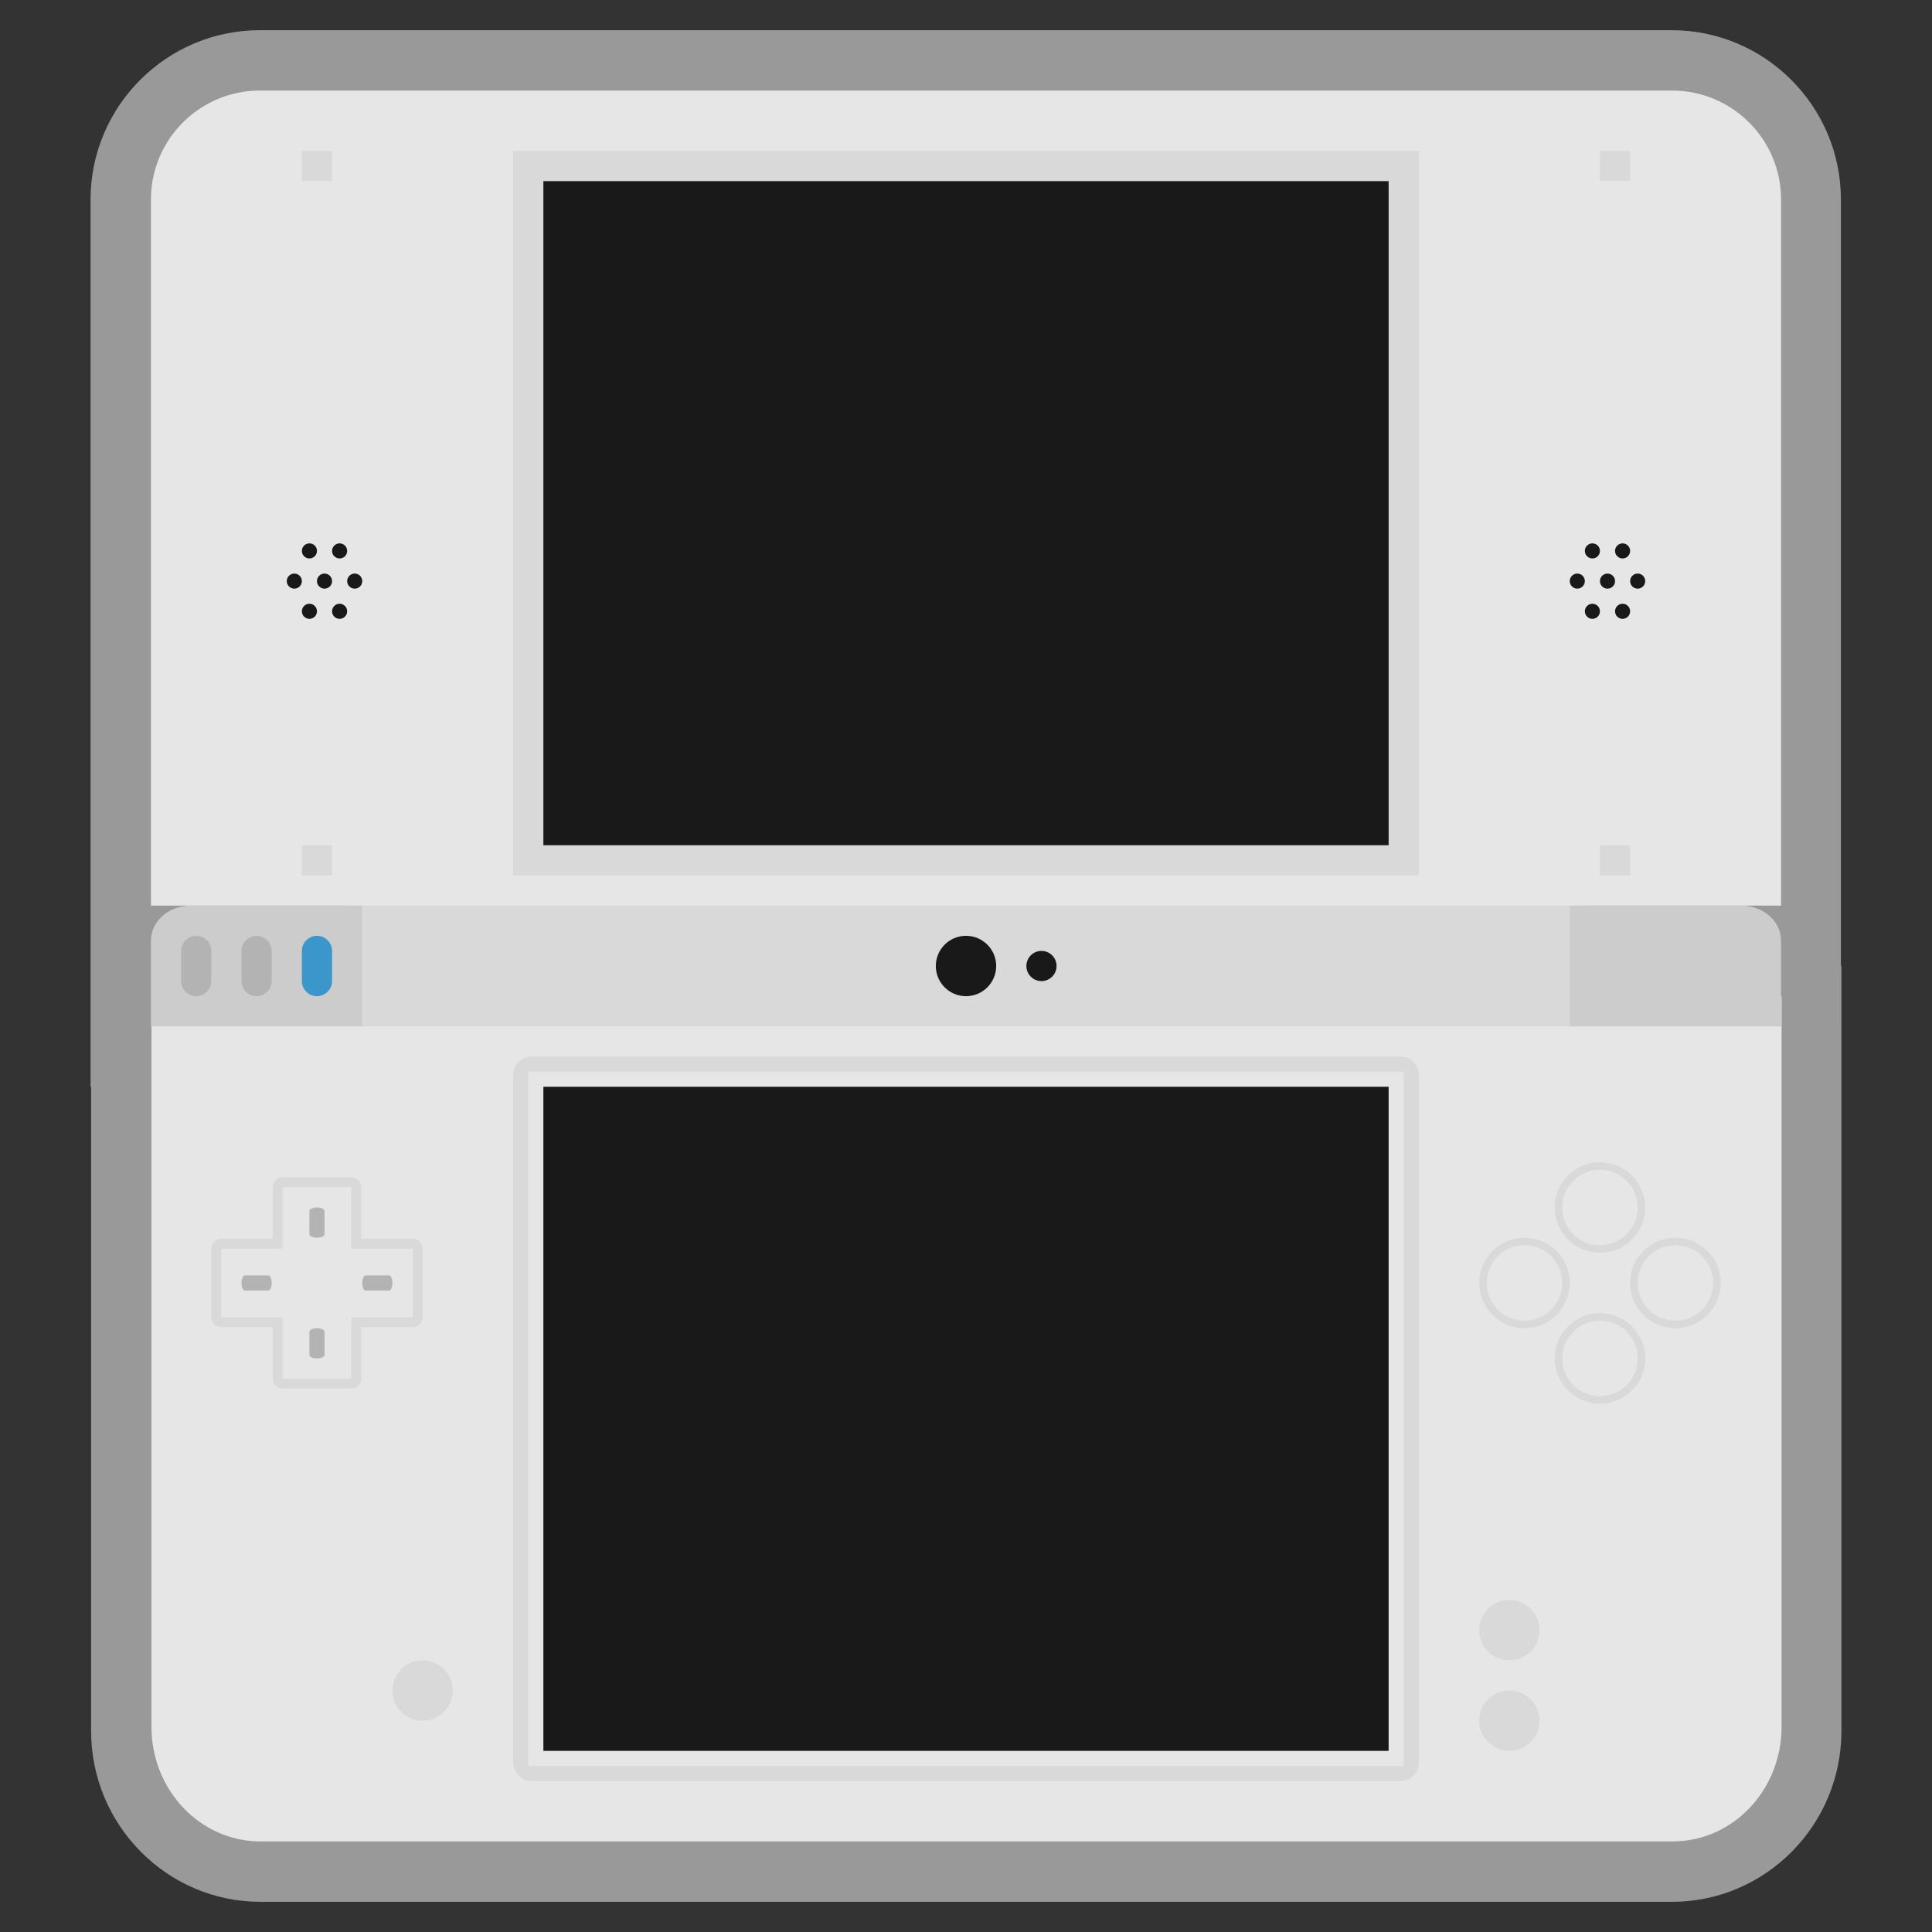 <?xml version="1.0" encoding="UTF-8" standalone="no"?>
<svg
   xmlns:dc="http://purl.org/dc/elements/1.1/"
   xmlns:cc="http://creativecommons.org/ns#"
   xmlns:rdf="http://www.w3.org/1999/02/22-rdf-syntax-ns#"
   xmlns:svg="http://www.w3.org/2000/svg"
   xmlns="http://www.w3.org/2000/svg"
   viewBox="0 0 320 320"
   height="320"
   width="320"
   xml:space="preserve"
   version="1.1"
   id="svg2"><rect x="0" y="0" width="320" height="320" fill="#333333" stroke="none"/><defs
     id="defs6"><clipPath
       id="clipPath16"
       clipPathUnits="userSpaceOnUse"><path
         id="path18"
         d="M 0,256 256,256 256,0 0,0 0,256 Z" /></clipPath><clipPath
       id="clipPath24"
       clipPathUnits="userSpaceOnUse"><path
         id="path26"
         d="M 12,252 244,252 244,4 12,4 12,252 Z" /></clipPath></defs><g
     transform="matrix(1.25,0,0,-1.25,0,320)"
     id="g10"><g
       id="g12"><g
         clip-path="url(#clipPath16)"
         id="g14"><g
           id="g20"><g
             id="g22" /><g
             id="g28"><g
               style="opacity:0.5"
               id="g30"
               clip-path="url(#clipPath24)"><g
                 id="g32"
                 transform="translate(243.93,128)"><path
                   id="path34"
                   style="fill:#ffffff;fill-opacity:1;fill-rule:nonzero;stroke:none"
                   d="m 0,0 0,8 0,93.555 C 0,113.931 -10.065,124 -22.438,124 l -187.054,0 c -12.372,0 -22.438,-10.069 -22.438,-22.445 l 0,-93.555 0,-8 0,-8 0,-8 0.071,0 0,-85.354 c 0,-12.487 10.066,-22.646 22.438,-22.646 l 187.053,0 c 12.373,0 22.438,10.159 22.438,22.646 L 0.07,-8 0.07,0 0,0 Z" /></g></g></g></g><g
           transform="translate(221.625,12)"
           id="g36"><path
             id="path38"
             style="fill:#e6e6e6;fill-opacity:1;fill-rule:nonzero;stroke:none"
             d="m 0,0 -187.11,0 c -7.977,0 -14.445,6.8 -14.445,15.188 l 0,96.812 216,0 0,-96.812 C 14.445,6.8 7.979,0 0,0" /></g><path
           id="path40"
           style="fill:#d9d9d9;fill-opacity:1;fill-rule:nonzero;stroke:none"
           d="m 46,140 164,0 0,-20 -164,0 0,20 z" /><g
           transform="translate(236,136)"
           id="g42"><path
             id="path44"
             style="fill:#e6e6e6;fill-opacity:1;fill-rule:nonzero;stroke:none"
             d="m 0,0 -216,0 0,93.555 c 0,7.978 6.467,14.445 14.445,14.445 l 187.11,0 C -6.467,108 0,101.533 0,93.555 L 0,0 Z" /></g><g
           transform="translate(188,236)"
           id="g46"><path
             id="path48"
             style="fill:#d9d9d9;fill-opacity:1;fill-rule:nonzero;stroke:none"
             d="m 0,0 -2.519,0 -114.963,0 -2.518,0 0,-2.633 0,-90.734 0,-2.633 2.518,0 114.963,0 L 0,-96 0,-93.367 0,-2.633 0,0 Z" /></g><path
           id="path50"
           style="fill:#191919;fill-opacity:1;fill-rule:nonzero;stroke:none"
           d="m 184,144 -112,0 0,88 112,0 0,-88 z" /><g
           transform="translate(185.583,116)"
           id="g52"><path
             id="path54"
             style="fill:#d9d9d9;fill-opacity:1;fill-rule:nonzero;stroke:none"
             d="m 0,0 -2.416,0 -110.334,0 -2.417,0 c -1.334,0 -2.416,-1.117 -2.416,-2.496 l 0,-2.496 0,-86.016 0,-2.496 c 0,-1.379 1.082,-2.496 2.416,-2.496 l 2.417,0 110.334,0 2.416,0 c 1.335,0 2.417,1.117 2.417,2.496 l 0,2.496 0,86.016 0,2.496 C 2.417,-1.117 1.335,0 0,0" /></g><g
           transform="translate(186,114)"
           id="g56"><path
             id="path58"
             style="fill:#e6e6e6;fill-opacity:1;fill-rule:nonzero;stroke:none"
             d="m 0,0 -2.435,0 -111.131,0 -2.434,0 0,-2.523 0,-86.954 0,-2.523 2.434,0 111.131,0 L 0,-92 0,-89.477 0,-2.523 0,0 Z" /></g><path
           id="path60"
           style="fill:#191919;fill-opacity:1;fill-rule:nonzero;stroke:none"
           d="m 184,24 -112,0 0,88 112,0 0,-88 z" /><g
           transform="translate(48,120)"
           id="g62"><path
             id="path64"
             style="fill:#cccccc;fill-opacity:1;fill-rule:nonzero;stroke:none"
             d="m 0,0 -28,0 0,11.359 c 0,2.563 2.351,4.641 5.251,4.641 L 0,16 0,0 Z" /></g><g
           transform="translate(208,120)"
           id="g66"><path
             id="path68"
             style="fill:#cccccc;fill-opacity:1;fill-rule:nonzero;stroke:none"
             d="m 0,0 28,0 0,11.359 C 28,13.922 25.649,16 22.749,16 L 0,16 0,0 Z" /></g><g
           transform="translate(44,179)"
           id="g70"><path
             id="path72"
             style="fill:#191919;fill-opacity:1;fill-rule:nonzero;stroke:none"
             d="m 0,0 c 0,-0.552 -0.448,-1 -1,-1 -0.552,0 -1,0.448 -1,1 0,0.552 0.448,1 1,1 0.552,0 1,-0.448 1,-1" /></g><g
           transform="translate(48,179)"
           id="g74"><path
             id="path76"
             style="fill:#191919;fill-opacity:1;fill-rule:nonzero;stroke:none"
             d="m 0,0 c 0,-0.552 -0.448,-1 -1,-1 -0.552,0 -1,0.448 -1,1 0,0.552 0.448,1 1,1 0.552,0 1,-0.448 1,-1" /></g><g
           transform="translate(46,175)"
           id="g78"><path
             id="path80"
             style="fill:#191919;fill-opacity:1;fill-rule:nonzero;stroke:none"
             d="m 0,0 c 0,-0.552 -0.448,-1 -1,-1 -0.552,0 -1,0.448 -1,1 0,0.552 0.448,1 1,1 0.552,0 1,-0.448 1,-1" /></g><g
           transform="translate(42,175)"
           id="g82"><path
             id="path84"
             style="fill:#191919;fill-opacity:1;fill-rule:nonzero;stroke:none"
             d="m 0,0 c 0,-0.552 -0.448,-1 -1,-1 -0.552,0 -1,0.448 -1,1 0,0.552 0.448,1 1,1 0.552,0 1,-0.448 1,-1" /></g><g
           transform="translate(46,183)"
           id="g86"><path
             id="path88"
             style="fill:#191919;fill-opacity:1;fill-rule:nonzero;stroke:none"
             d="m 0,0 c 0,-0.552 -0.448,-1 -1,-1 -0.552,0 -1,0.448 -1,1 0,0.552 0.448,1 1,1 0.552,0 1,-0.448 1,-1" /></g><g
           transform="translate(42,183)"
           id="g90"><path
             id="path92"
             style="fill:#191919;fill-opacity:1;fill-rule:nonzero;stroke:none"
             d="m 0,0 c 0,-0.552 -0.448,-1 -1,-1 -0.552,0 -1,0.448 -1,1 0,0.552 0.448,1 1,1 0.552,0 1,-0.448 1,-1" /></g><g
           transform="translate(40,179)"
           id="g94"><path
             id="path96"
             style="fill:#191919;fill-opacity:1;fill-rule:nonzero;stroke:none"
             d="m 0,0 c 0,-0.552 -0.448,-1 -1,-1 -0.552,0 -1,0.448 -1,1 0,0.552 0.448,1 1,1 0.552,0 1,-0.448 1,-1" /></g><g
           transform="translate(214,179)"
           id="g98"><path
             id="path100"
             style="fill:#191919;fill-opacity:1;fill-rule:nonzero;stroke:none"
             d="m 0,0 c 0,-0.552 -0.447,-1 -1,-1 -0.553,0 -1,0.448 -1,1 0,0.552 0.447,1 1,1 0.553,0 1,-0.448 1,-1" /></g><g
           transform="translate(218,179)"
           id="g102"><path
             id="path104"
             style="fill:#191919;fill-opacity:1;fill-rule:nonzero;stroke:none"
             d="m 0,0 c 0,-0.552 -0.447,-1 -1,-1 -0.553,0 -1,0.448 -1,1 0,0.552 0.447,1 1,1 0.553,0 1,-0.448 1,-1" /></g><g
           transform="translate(216,175)"
           id="g106"><path
             id="path108"
             style="fill:#191919;fill-opacity:1;fill-rule:nonzero;stroke:none"
             d="m 0,0 c 0,-0.552 -0.447,-1 -1,-1 -0.553,0 -1,0.448 -1,1 0,0.552 0.447,1 1,1 0.553,0 1,-0.448 1,-1" /></g><g
           transform="translate(212,175)"
           id="g110"><path
             id="path112"
             style="fill:#191919;fill-opacity:1;fill-rule:nonzero;stroke:none"
             d="m 0,0 c 0,-0.552 -0.447,-1 -1,-1 -0.553,0 -1,0.448 -1,1 0,0.552 0.447,1 1,1 0.553,0 1,-0.448 1,-1" /></g><g
           transform="translate(216,183)"
           id="g114"><path
             id="path116"
             style="fill:#191919;fill-opacity:1;fill-rule:nonzero;stroke:none"
             d="m 0,0 c 0,-0.552 -0.447,-1 -1,-1 -0.553,0 -1,0.448 -1,1 0,0.552 0.447,1 1,1 0.553,0 1,-0.448 1,-1" /></g><g
           transform="translate(212,183)"
           id="g118"><path
             id="path120"
             style="fill:#191919;fill-opacity:1;fill-rule:nonzero;stroke:none"
             d="m 0,0 c 0,-0.552 -0.447,-1 -1,-1 -0.553,0 -1,0.448 -1,1 0,0.552 0.447,1 1,1 0.553,0 1,-0.448 1,-1" /></g><g
           transform="translate(210,179)"
           id="g122"><path
             id="path124"
             style="fill:#191919;fill-opacity:1;fill-rule:nonzero;stroke:none"
             d="m 0,0 c 0,-0.552 -0.447,-1 -1,-1 -0.553,0 -1,0.448 -1,1 0,0.552 0.447,1 1,1 0.553,0 1,-0.448 1,-1" /></g><path
           id="path126"
           style="fill:#d9d9d9;fill-opacity:1;fill-rule:nonzero;stroke:none"
           d="m 44,232 -4,0 0,4 4,0 0,-4 z" /><path
           id="path128"
           style="fill:#d9d9d9;fill-opacity:1;fill-rule:nonzero;stroke:none"
           d="m 216,232 -4,0 0,4 4,0 0,-4 z" /><path
           id="path130"
           style="fill:#d9d9d9;fill-opacity:1;fill-rule:nonzero;stroke:none"
           d="m 44,140 -4,0 0,4 4,0 0,-4 z" /><path
           id="path132"
           style="fill:#d9d9d9;fill-opacity:1;fill-rule:nonzero;stroke:none"
           d="m 216,140 -4,0 0,4 4,0 0,-4 z" /><g
           transform="translate(140,128)"
           id="g134"><path
             id="path136"
             style="fill:#191919;fill-opacity:1;fill-rule:nonzero;stroke:none"
             d="m 0,0 c 0,-1.104 -0.896,-2 -2,-2 -1.104,0 -2,0.896 -2,2 0,1.104 0.896,2 2,2 1.104,0 2,-0.896 2,-2" /></g><g
           transform="translate(132,128)"
           id="g138"><path
             id="path140"
             style="fill:#191919;fill-opacity:1;fill-rule:nonzero;stroke:none"
             d="m 0,0 c 0,-2.209 -1.791,-4 -4,-4 -2.209,0 -4,1.791 -4,4 0,2.209 1.791,4 4,4 2.209,0 4,-1.791 4,-4" /></g><g
           transform="translate(60,32)"
           id="g142"><path
             id="path144"
             style="fill:#d9d9d9;fill-opacity:1;fill-rule:nonzero;stroke:none"
             d="m 0,0 c 0,-2.209 -1.791,-4 -4,-4 -2.209,0 -4,1.791 -4,4 0,2.209 1.791,4 4,4 2.209,0 4,-1.791 4,-4" /></g><g
           transform="translate(46.558,100)"
           id="g146"><path
             id="path148"
             style="fill:#d9d9d9;fill-opacity:1;fill-rule:nonzero;stroke:none"
             d="m 0,0 -9.116,0 c -0.719,0 -1.302,-0.583 -1.302,-1.303 l 0,-6.837 -6.838,0 c -0.719,0 -1.302,-0.583 -1.302,-1.301 l 0,-9.118 c 0,-0.718 0.583,-1.301 1.302,-1.301 l 6.838,0 0,-6.837 c 0,-0.72 0.583,-1.303 1.302,-1.303 L 0,-28 c 0.719,0 1.302,0.583 1.302,1.303 l 0,6.837 6.838,0 c 0.719,0 1.302,0.583 1.302,1.301 l 0,9.118 c 0,0.718 -0.583,1.301 -1.302,1.301 l -6.838,0 0,6.837 C 1.302,-0.583 0.719,0 0,0 m 0,-1.303 0,-8.138 8.14,0 0,-9.118 -8.14,0 0,-8.138 -9.116,0 0,8.138 -8.14,0 0,9.118 8.14,0 0,8.138 9.116,0" /></g><g
           transform="translate(35.556,85)"
           id="g150"><path
             id="path152"
             style="fill:#b3b3b3;fill-opacity:1;fill-rule:nonzero;stroke:none"
             d="m 0,0 -3.111,0 c -0.245,0 -0.445,0.449 -0.445,1 0,0.551 0.2,1 0.445,1 L 0,2 C 0.245,2 0.444,1.551 0.444,1 0.444,0.449 0.245,0 0,0" /></g><g
           transform="translate(51.556,85)"
           id="g154"><path
             id="path156"
             style="fill:#b3b3b3;fill-opacity:1;fill-rule:nonzero;stroke:none"
             d="m 0,0 -3.111,0 c -0.245,0 -0.445,0.449 -0.445,1 0,0.551 0.2,1 0.445,1 L 0,2 C 0.245,2 0.444,1.551 0.444,1 0.444,0.449 0.245,0 0,0" /></g><g
           transform="translate(41,92.444)"
           id="g158"><path
             id="path160"
             style="fill:#b3b3b3;fill-opacity:1;fill-rule:nonzero;stroke:none"
             d="m 0,0 0,3.111 c 0,0.245 0.449,0.445 1,0.445 0.551,0 1,-0.2 1,-0.445 L 2,0 C 2,-0.245 1.551,-0.444 1,-0.444 0.449,-0.444 0,-0.245 0,0" /></g><g
           transform="translate(41,76.444)"
           id="g162"><path
             id="path164"
             style="fill:#b3b3b3;fill-opacity:1;fill-rule:nonzero;stroke:none"
             d="m 0,0 0,3.111 c 0,0.245 0.449,0.445 1,0.445 0.551,0 1,-0.2 1,-0.445 L 2,0 C 2,-0.245 1.551,-0.444 1,-0.444 0.449,-0.444 0,-0.245 0,0" /></g><g
           transform="translate(204,40)"
           id="g166"><path
             id="path168"
             style="fill:#d9d9d9;fill-opacity:1;fill-rule:nonzero;stroke:none"
             d="m 0,0 c 0,-2.209 -1.791,-4 -4,-4 -2.209,0 -4,1.791 -4,4 0,2.209 1.791,4 4,4 2.209,0 4,-1.791 4,-4" /></g><g
           transform="translate(204,28)"
           id="g170"><path
             id="path172"
             style="fill:#d9d9d9;fill-opacity:1;fill-rule:nonzero;stroke:none"
             d="m 0,0 c 0,-2.209 -1.791,-4 -4,-4 -2.209,0 -4,1.791 -4,4 0,2.209 1.791,4 4,4 2.209,0 4,-1.791 4,-4" /></g><g
           transform="translate(212,82)"
           id="g174"><path
             id="path176"
             style="fill:#d9d9d9;fill-opacity:1;fill-rule:nonzero;stroke:none"
             d="m 0,0 c -3.309,0 -6,-2.691 -6,-6 0,-3.309 2.691,-6 6,-6 3.309,0 6,2.691 6,6 0,3.309 -2.691,6 -6,6" /></g><g
           transform="translate(217,76)"
           id="g178"><path
             id="path180"
             style="fill:#e6e6e6;fill-opacity:1;fill-rule:nonzero;stroke:none"
             d="m 0,0 c 0,-2.762 -2.238,-5 -5,-5 -2.762,0 -5,2.238 -5,5 0,2.762 2.238,5 5,5 2.762,0 5,-2.238 5,-5" /></g><g
           transform="translate(212,102)"
           id="g182"><path
             id="path184"
             style="fill:#d9d9d9;fill-opacity:1;fill-rule:nonzero;stroke:none"
             d="m 0,0 c -3.309,0 -6,-2.691 -6,-6 0,-3.309 2.691,-6 6,-6 3.309,0 6,2.691 6,6 0,3.309 -2.691,6 -6,6" /></g><g
           transform="translate(217,96)"
           id="g186"><path
             id="path188"
             style="fill:#e6e6e6;fill-opacity:1;fill-rule:nonzero;stroke:none"
             d="m 0,0 c 0,-2.762 -2.238,-5 -5,-5 -2.762,0 -5,2.238 -5,5 0,2.762 2.238,5 5,5 2.762,0 5,-2.238 5,-5" /></g><g
           transform="translate(202,92)"
           id="g190"><path
             id="path192"
             style="fill:#d9d9d9;fill-opacity:1;fill-rule:nonzero;stroke:none"
             d="m 0,0 c -3.309,0 -6,-2.691 -6,-6 0,-3.309 2.691,-6 6,-6 3.309,0 6,2.691 6,6 0,3.309 -2.691,6 -6,6" /></g><g
           transform="translate(207,86)"
           id="g194"><path
             id="path196"
             style="fill:#e6e6e6;fill-opacity:1;fill-rule:nonzero;stroke:none"
             d="m 0,0 c 0,-2.762 -2.238,-5 -5,-5 -2.762,0 -5,2.238 -5,5 0,2.762 2.238,5 5,5 2.762,0 5,-2.238 5,-5" /></g><g
           transform="translate(222,92)"
           id="g198"><path
             id="path200"
             style="fill:#d9d9d9;fill-opacity:1;fill-rule:nonzero;stroke:none"
             d="m 0,0 c -3.309,0 -6,-2.691 -6,-6 0,-3.309 2.691,-6 6,-6 3.309,0 6,2.691 6,6 0,3.309 -2.691,6 -6,6" /></g><g
           transform="translate(227,86)"
           id="g202"><path
             id="path204"
             style="fill:#e6e6e6;fill-opacity:1;fill-rule:nonzero;stroke:none"
             d="m 0,0 c 0,-2.762 -2.238,-5 -5,-5 -2.762,0 -5,2.238 -5,5 0,2.762 2.238,5 5,5 2.762,0 5,-2.238 5,-5" /></g><g
           transform="translate(42,124)"
           id="g206"><path
             id="path208"
             style="fill:#3b96cc;fill-opacity:1;fill-rule:nonzero;stroke:none"
             d="m 0,0 0,0 c -1.1,0 -2,0.9 -2,2 l 0,4 C -2,7.1 -1.1,8 0,8 1.1,8 2,7.1 2,6 L 2,2 C 2,0.9 1.1,0 0,0" /></g><g
           transform="translate(34,124)"
           id="g210"><path
             id="path212"
             style="fill:#b3b3b3;fill-opacity:1;fill-rule:nonzero;stroke:none"
             d="m 0,0 0,0 c -1.1,0 -2,0.9 -2,2 l 0,4 C -2,7.1 -1.1,8 0,8 1.1,8 2,7.1 2,6 L 2,2 C 2,0.9 1.1,0 0,0" /></g><g
           transform="translate(26,124)"
           id="g214"><path
             id="path216"
             style="fill:#b3b3b3;fill-opacity:1;fill-rule:nonzero;stroke:none"
             d="m 0,0 0,0 c -1.1,0 -2,0.9 -2,2 l 0,4 C -2,7.1 -1.1,8 0,8 1.1,8 2,7.1 2,6 L 2,2 C 2,0.9 1.1,0 0,0" /></g></g></g></g></svg>